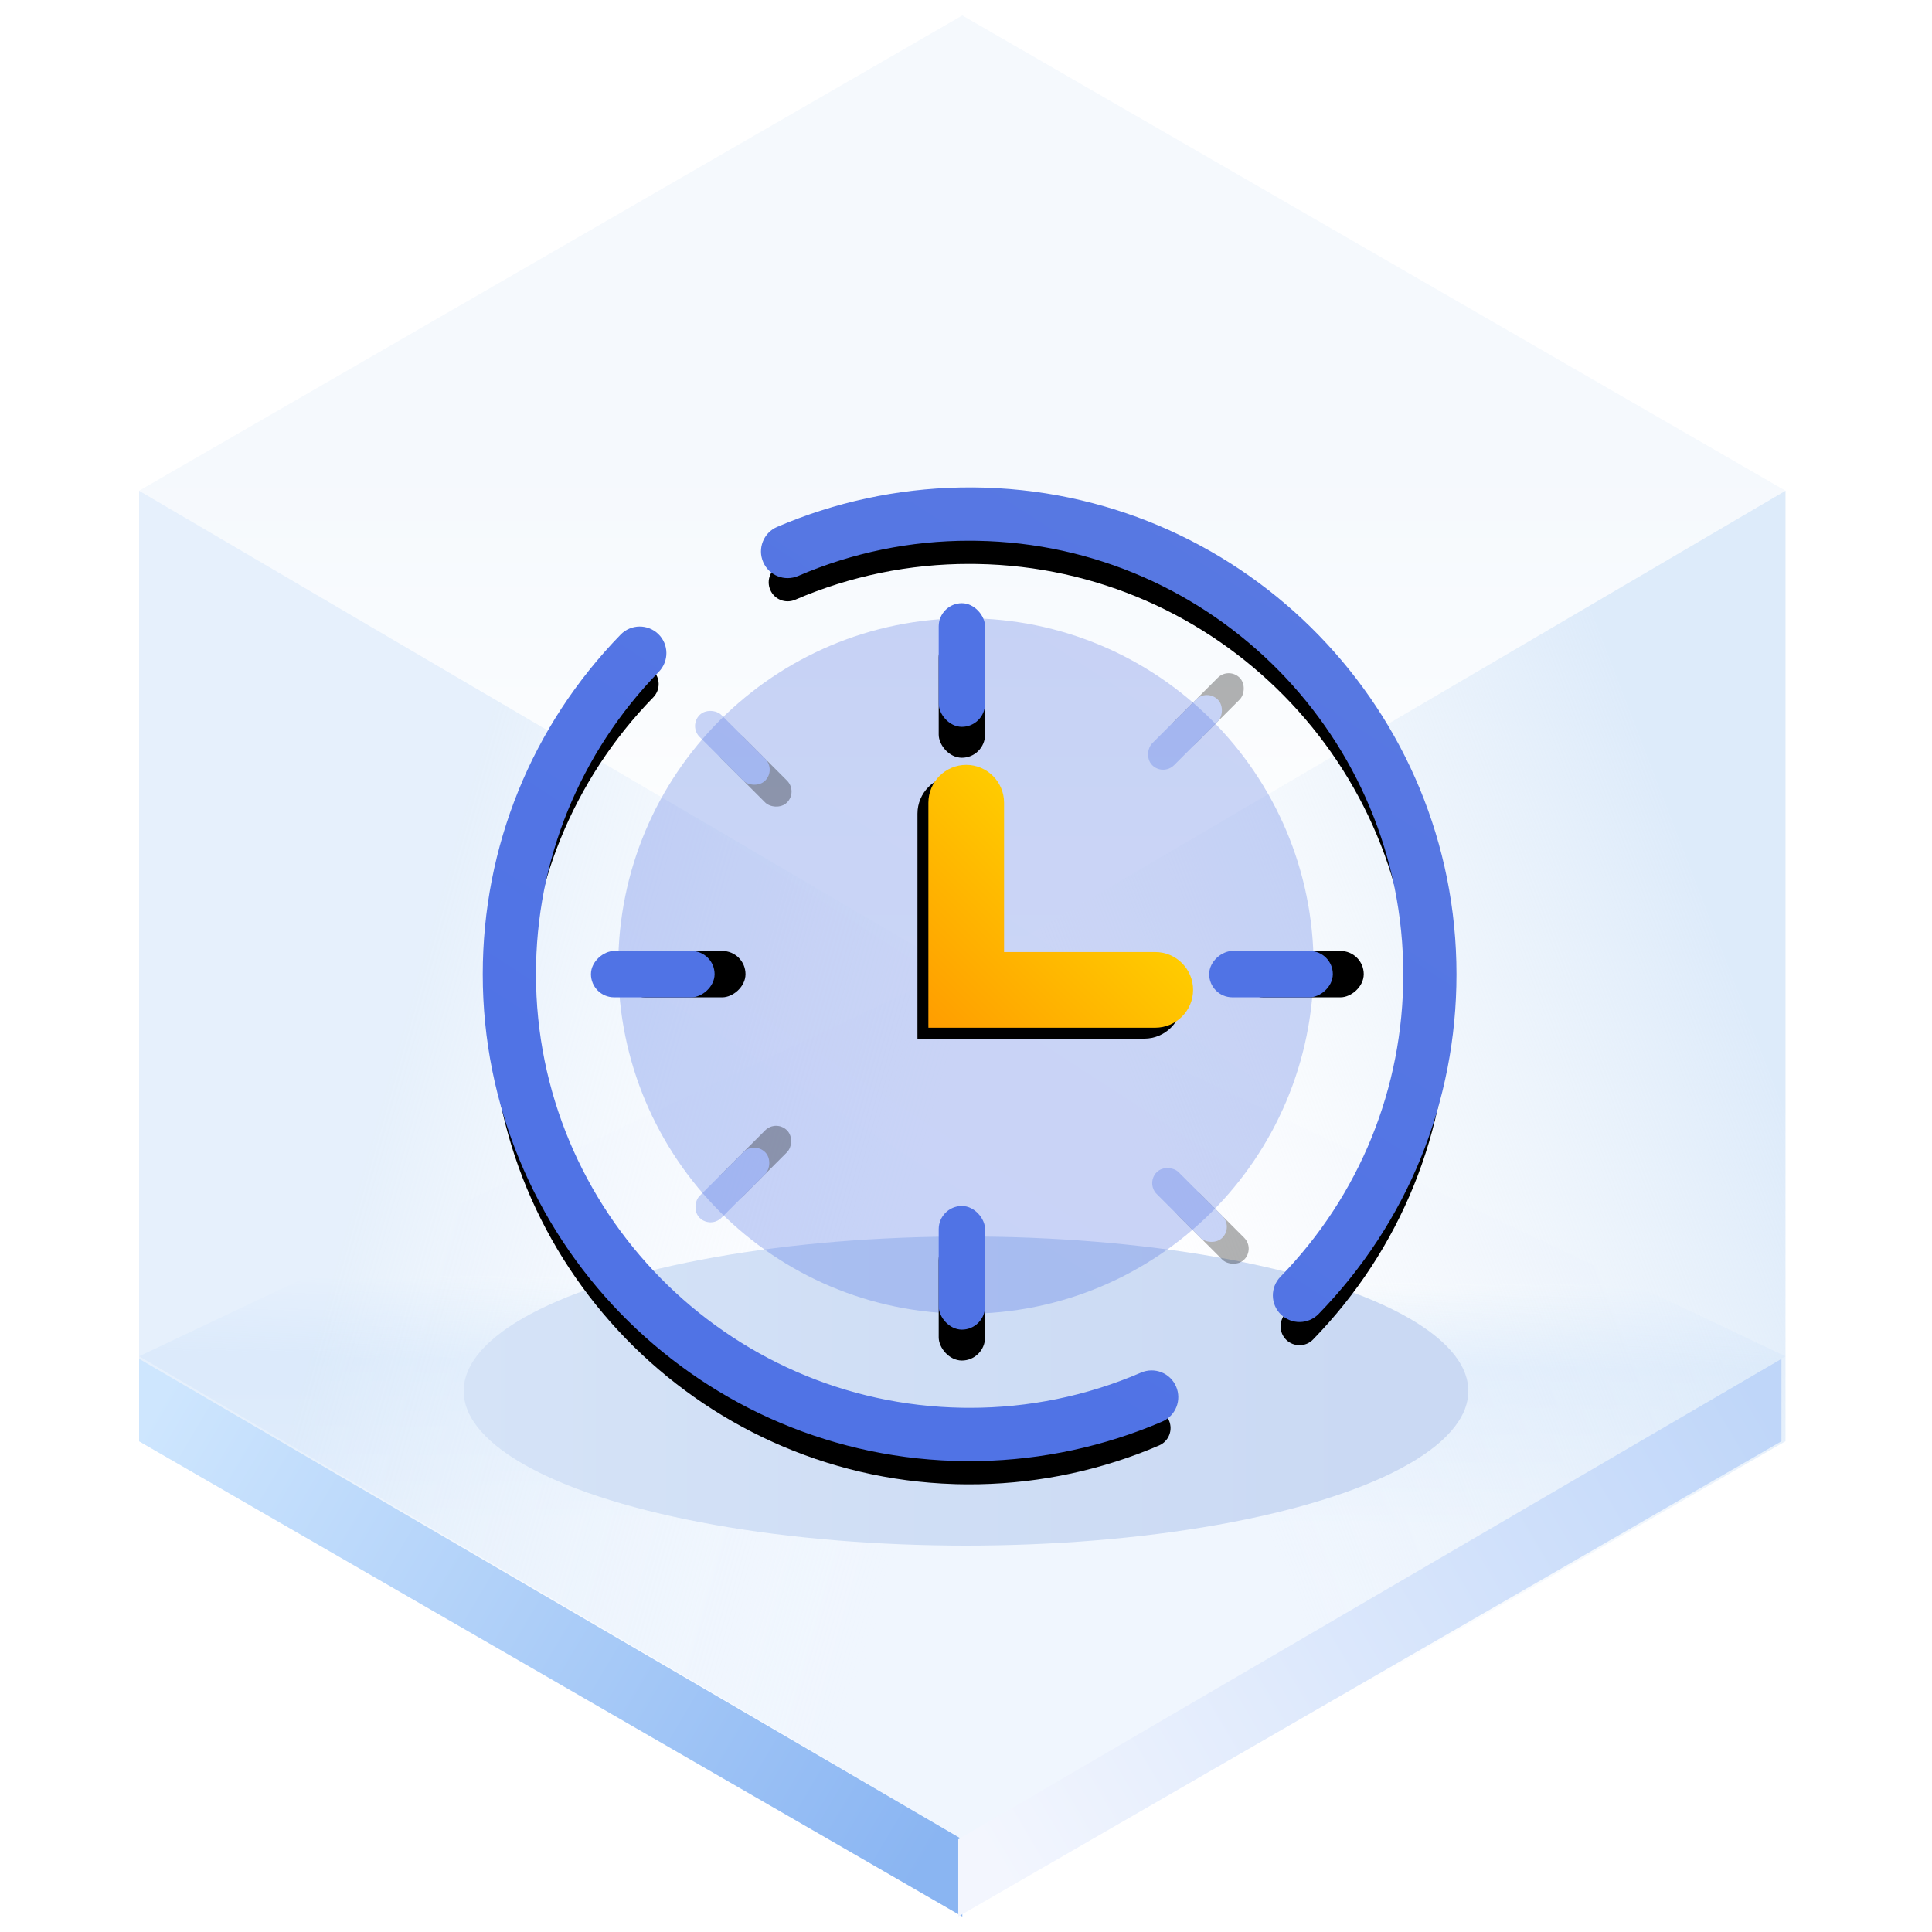 <?xml version="1.0" encoding="UTF-8"?>
<svg width="125px" height="125px" viewBox="0 0 125 125" version="1.1" xmlns="http://www.w3.org/2000/svg" xmlns:xlink="http://www.w3.org/1999/xlink">
    <title>Time 时间</title>
    <defs>
        <linearGradient x1="50%" y1="45.969%" x2="50%" y2="100%" id="linearGradient-1">
            <stop stop-color="#ECF3FB" offset="0%"></stop>
            <stop stop-color="#FFFFFF" offset="100%"></stop>
        </linearGradient>
        <linearGradient x1="50.396%" y1="35.933%" x2="50%" y2="64.067%" id="linearGradient-2">
            <stop stop-color="#E3EFFD" stop-opacity="0.006" offset="0%"></stop>
            <stop stop-color="#E5F0FD" offset="34.06%"></stop>
            <stop stop-color="#F0F6FE" offset="100%"></stop>
        </linearGradient>
        <linearGradient x1="33.333%" y1="34.496%" x2="96.974%" y2="65.442%" id="linearGradient-3">
            <stop stop-color="#D5E6F9" offset="0%"></stop>
            <stop stop-color="#F7FBFF" stop-opacity="0" offset="100%"></stop>
        </linearGradient>
        <linearGradient x1="90.991%" y1="29.431%" x2="33.333%" y2="67.747%" id="linearGradient-4">
            <stop stop-color="#D5E6F9" offset="0%"></stop>
            <stop stop-color="#E7F0F9" stop-opacity="0" offset="100%"></stop>
        </linearGradient>
        <linearGradient x1="-5.803%" y1="27.05%" x2="103.63%" y2="71.133%" id="linearGradient-5">
            <stop stop-color="#CEE6FE" offset="0%"></stop>
            <stop stop-color="#8AB5F2" offset="100%"></stop>
        </linearGradient>
        <linearGradient x1="-5.803%" y1="27.05%" x2="103.63%" y2="71.133%" id="linearGradient-6">
            <stop stop-color="#BFD6F9" offset="0%"></stop>
            <stop stop-color="#F3F6FE" offset="100%"></stop>
        </linearGradient>
        <linearGradient x1="89.847%" y1="61.735%" x2="0%" y2="61.735%" id="linearGradient-7">
            <stop stop-color="#CAD9F3" offset="0%"></stop>
            <stop stop-color="#D5E3F7" offset="100%"></stop>
        </linearGradient>
        <filter x="-18.5%" y="-60.0%" width="136.9%" height="220.0%" filterUnits="objectBoundingBox" id="filter-8">
            <feGaussianBlur stdDeviation="4" in="SourceGraphic"></feGaussianBlur>
        </filter>
        <linearGradient x1="44.101%" y1="86.839%" x2="128.76%" y2="-43.825%" id="linearGradient-9">
            <stop stop-color="#5073E5" offset="0%"></stop>
            <stop stop-color="#5E7CE0" offset="100%"></stop>
        </linearGradient>
        <rect id="path-10" x="22.5" y="0" width="3" height="8" rx="1.5"></rect>
        <filter x="-133.3%" y="-25.0%" width="366.7%" height="200.0%" filterUnits="objectBoundingBox" id="filter-11">
            <feOffset dx="0" dy="2" in="SourceAlpha" result="shadowOffsetOuter1"></feOffset>
            <feGaussianBlur stdDeviation="1" in="shadowOffsetOuter1" result="shadowBlurOuter1"></feGaussianBlur>
            <feColorMatrix values="0 0 0 0 0.369   0 0 0 0 0.486   0 0 0 0 0.878  0 0 0 0.35 0" type="matrix" in="shadowBlurOuter1"></feColorMatrix>
        </filter>
        <rect id="path-12" x="22.5" y="39" width="3" height="8" rx="1.5"></rect>
        <filter x="-133.3%" y="-25.0%" width="366.7%" height="200.0%" filterUnits="objectBoundingBox" id="filter-13">
            <feOffset dx="0" dy="2" in="SourceAlpha" result="shadowOffsetOuter1"></feOffset>
            <feGaussianBlur stdDeviation="1" in="shadowOffsetOuter1" result="shadowBlurOuter1"></feGaussianBlur>
            <feColorMatrix values="0 0 0 0 0.369   0 0 0 0 0.486   0 0 0 0 0.878  0 0 0 0.35 0" type="matrix" in="shadowBlurOuter1"></feColorMatrix>
        </filter>
        <rect id="path-14" x="42.5" y="20" width="3" height="8" rx="1.5"></rect>
        <filter x="-133.3%" y="-25.0%" width="366.7%" height="200.0%" filterUnits="objectBoundingBox" id="filter-15">
            <feOffset dx="0" dy="2" in="SourceAlpha" result="shadowOffsetOuter1"></feOffset>
            <feGaussianBlur stdDeviation="1" in="shadowOffsetOuter1" result="shadowBlurOuter1"></feGaussianBlur>
            <feColorMatrix values="0 0 0 0 0.369   0 0 0 0 0.486   0 0 0 0 0.878  0 0 0 0.35 0" type="matrix" in="shadowBlurOuter1"></feColorMatrix>
        </filter>
        <rect id="path-16" x="2.5" y="20" width="3" height="8" rx="1.5"></rect>
        <filter x="-133.3%" y="-25.0%" width="366.7%" height="200.0%" filterUnits="objectBoundingBox" id="filter-17">
            <feOffset dx="0" dy="2" in="SourceAlpha" result="shadowOffsetOuter1"></feOffset>
            <feGaussianBlur stdDeviation="1" in="shadowOffsetOuter1" result="shadowBlurOuter1"></feGaussianBlur>
            <feColorMatrix values="0 0 0 0 0.369   0 0 0 0 0.486   0 0 0 0 0.878  0 0 0 0.35 0" type="matrix" in="shadowBlurOuter1"></feColorMatrix>
        </filter>
        <rect id="path-18" x="22" y="2.27373675e-13" width="2" height="6" rx="1"></rect>
        <filter x="-200.0%" y="-33.3%" width="500.0%" height="233.3%" filterUnits="objectBoundingBox" id="filter-19">
            <feOffset dx="0" dy="2" in="SourceAlpha" result="shadowOffsetOuter1"></feOffset>
            <feGaussianBlur stdDeviation="1" in="shadowOffsetOuter1" result="shadowBlurOuter1"></feGaussianBlur>
            <feColorMatrix values="0 0 0 0 0.369   0 0 0 0 0.486   0 0 0 0 0.878  0 0 0 0.35 0" type="matrix" in="shadowBlurOuter1"></feColorMatrix>
        </filter>
        <rect id="path-20" x="22" y="41.828" width="2" height="6" rx="1"></rect>
        <filter x="-200.0%" y="-33.3%" width="500.0%" height="233.3%" filterUnits="objectBoundingBox" id="filter-21">
            <feOffset dx="0" dy="2" in="SourceAlpha" result="shadowOffsetOuter1"></feOffset>
            <feGaussianBlur stdDeviation="1" in="shadowOffsetOuter1" result="shadowBlurOuter1"></feGaussianBlur>
            <feColorMatrix values="0 0 0 0 0.369   0 0 0 0 0.486   0 0 0 0 0.878  0 0 0 0.35 0" type="matrix" in="shadowBlurOuter1"></feColorMatrix>
        </filter>
        <rect id="path-22" x="43.414" y="20" width="2" height="6" rx="1"></rect>
        <filter x="-200.0%" y="-33.3%" width="500.0%" height="233.3%" filterUnits="objectBoundingBox" id="filter-23">
            <feOffset dx="0" dy="2" in="SourceAlpha" result="shadowOffsetOuter1"></feOffset>
            <feGaussianBlur stdDeviation="1" in="shadowOffsetOuter1" result="shadowBlurOuter1"></feGaussianBlur>
            <feColorMatrix values="0 0 0 0 0.369   0 0 0 0 0.486   0 0 0 0 0.878  0 0 0 0.35 0" type="matrix" in="shadowBlurOuter1"></feColorMatrix>
        </filter>
        <rect id="path-24" x="2" y="20" width="2" height="6" rx="1"></rect>
        <filter x="-200.0%" y="-33.3%" width="500.0%" height="233.3%" filterUnits="objectBoundingBox" id="filter-25">
            <feOffset dx="0" dy="2" in="SourceAlpha" result="shadowOffsetOuter1"></feOffset>
            <feGaussianBlur stdDeviation="1" in="shadowOffsetOuter1" result="shadowBlurOuter1"></feGaussianBlur>
            <feColorMatrix values="0 0 0 0 0.369   0 0 0 0 0.486   0 0 0 0 0.878  0 0 0 0.35 0" type="matrix" in="shadowBlurOuter1"></feColorMatrix>
        </filter>
        <linearGradient x1="50%" y1="0%" x2="50%" y2="100%" id="linearGradient-26">
            <stop stop-color="#FFCC00" offset="0%"></stop>
            <stop stop-color="#FF9D00" offset="100%"></stop>
        </linearGradient>
        <path d="M46.58,25.813 C47.533,26.767 47.533,28.322 46.58,29.276 L36.202,39.655 L36.108,39.562 L36.108,39.563 L25.907,29.36 C24.954,28.407 24.954,26.851 25.907,25.898 C26.861,24.944 28.416,24.944 29.369,25.898 L36.2,32.73 L43.118,25.813 C44.071,24.859 45.626,24.859 46.58,25.813 Z" id="path-27"></path>
        <filter x="-15.8%" y="-17.2%" width="131.7%" height="148.1%" filterUnits="objectBoundingBox" id="filter-28">
            <feOffset dx="0" dy="1" in="SourceAlpha" result="shadowOffsetOuter1"></feOffset>
            <feGaussianBlur stdDeviation="1" in="shadowOffsetOuter1" result="shadowBlurOuter1"></feGaussianBlur>
            <feColorMatrix values="0 0 0 0 0.662   0 0 0 0 0.325   0 0 0 0 0.005  0 0 0 0.5 0" type="matrix" in="shadowBlurOuter1"></feColorMatrix>
        </filter>
        <linearGradient x1="44.099%" y1="86.838%" x2="128.793%" y2="-43.822%" id="linearGradient-29">
            <stop stop-color="#5073E5" offset="0%"></stop>
            <stop stop-color="#5E7CE0" offset="100%"></stop>
        </linearGradient>
        <linearGradient x1="44.099%" y1="86.838%" x2="128.793%" y2="-43.822%" id="linearGradient-30">
            <stop stop-color="#5073E5" offset="0%"></stop>
            <stop stop-color="#5E7CE0" offset="100%"></stop>
        </linearGradient>
        <path d="M13.247,12.383 C13.731,12.853 13.738,13.631 13.269,14.115 C8.053,19.471 5.177,26.544 5.177,34.028 C5.177,49.617 17.731,62.329 33.258,62.581 L33.729,62.585 C37.605,62.592 41.461,61.804 45.017,60.269 C45.65,59.996 46.365,60.285 46.632,60.904 C46.905,61.53 46.615,62.252 45.997,62.519 C42.321,64.097 38.359,64.949 34.36,65.029 L33.543,65.035 L32.9,65.025 L32.723,65.019 C16.093,64.486 2.727,50.787 2.734,34.028 C2.734,25.906 5.852,18.224 11.515,12.405 C11.985,11.921 12.762,11.914 13.247,12.383 Z M33.925,3.035 L34.569,3.046 L34.746,3.051 C51.376,3.584 64.742,17.284 64.735,34.043 C64.735,42.166 61.617,49.848 55.954,55.667 C55.484,56.151 54.706,56.158 54.222,55.689 C53.738,55.219 53.731,54.441 54.2,53.957 C59.416,48.601 62.292,41.527 62.292,34.043 C62.292,18.454 49.738,5.742 34.211,5.489 L33.74,5.485 C29.864,5.478 26.008,6.266 22.452,7.802 C21.819,8.074 21.104,7.785 20.837,7.167 C20.564,6.541 20.854,5.819 21.472,5.552 C25.148,3.973 29.11,3.122 33.109,3.041 L33.925,3.035 Z" id="path-31"></path>
        <filter x="-7.3%" y="-4.0%" width="114.5%" height="114.5%" filterUnits="objectBoundingBox" id="filter-32">
            <feMorphology radius="0.5" operator="dilate" in="SourceAlpha" result="shadowSpreadOuter1"></feMorphology>
            <feOffset dx="0" dy="2" in="shadowSpreadOuter1" result="shadowOffsetOuter1"></feOffset>
            <feGaussianBlur stdDeviation="1" in="shadowOffsetOuter1" result="shadowBlurOuter1"></feGaussianBlur>
            <feComposite in="shadowBlurOuter1" in2="SourceAlpha" operator="out" result="shadowBlurOuter1"></feComposite>
            <feColorMatrix values="0 0 0 0 0.369   0 0 0 0 0.486   0 0 0 0 0.878  0 0 0 0.652 0" type="matrix" in="shadowBlurOuter1"></feColorMatrix>
        </filter>
    </defs>
    <g id="页面一" stroke="none" stroke-width="1" fill="none" fill-rule="evenodd">
        <g id="-TinyUI-ICON-1-【9-2】-无阴影" transform="translate(-697, -2381)">
            <g id="Time-时间" transform="translate(697, 2381)">
                <g id="编组">
                    <g transform="translate(9, 1)" id="多边形">
                        <polygon fill="url(#linearGradient-1)" opacity="0.546" points="53.261 0 106.521 30.75 53.261 62 0 30.75"></polygon>
                        <polygon fill="url(#linearGradient-2)" points="53.261 61.5 106.521 86.75 53.261 118 0 86.75"></polygon>
                        <polygon fill="url(#linearGradient-3)" opacity="0.601" points="53.261 62 53.261 123 7.39138783e-15 92.25 0 30.75"></polygon>
                        <polygon fill="url(#linearGradient-4)" opacity="0.791" points="53.261 62 106.521 30.75 106.521 92.25 53.261 123"></polygon>
                        <polygon fill="url(#linearGradient-5)" points="53.261 118.008 53.261 123 7.39138783e-15 92.25 0 86.916"></polygon>
                        <polygon fill="url(#linearGradient-6)" transform="translate(79.63, 104.958) scale(-1, 1) translate(-79.63, -104.958) " points="106.261 118.008 106.261 123 53 92.25 53 86.916"></polygon>
                    </g>
                    <ellipse id="椭圆形" fill="url(#linearGradient-7)" filter="url(#filter-8)" cx="62.5" cy="90" rx="32.5" ry="10"></ellipse>
                </g>
                <g id="出行时间" transform="translate(29, 29)">
                    <path d="M11,33.5 C11,45.926 21.071,56 33.495,56 C45.919,56 55.99,45.926 55.99,33.5 C55.99,21.074 45.919,11 33.495,11 C21.071,11 11,21.074 11,33.5 L11,33.5 Z" id="路径" fill="url(#linearGradient-9)" opacity="0.304"></path>
                    <g id="编组-18" transform="translate(9.234, 10.027)">
                        <g id="矩形">
                            <use fill="black" fill-opacity="1" filter="url(#filter-11)" xlink:href="#path-10"></use>
                            <use fill="#5073E5" fill-rule="evenodd" xlink:href="#path-10"></use>
                        </g>
                        <g id="矩形备份-16">
                            <use fill="black" fill-opacity="1" filter="url(#filter-13)" xlink:href="#path-12"></use>
                            <use fill="#5073E5" fill-rule="evenodd" xlink:href="#path-12"></use>
                        </g>
                        <g id="矩形备份-16" transform="translate(44, 24) rotate(-90) translate(-44, -24) ">
                            <use fill="black" fill-opacity="1" filter="url(#filter-15)" xlink:href="#path-14"></use>
                            <use fill="#5073E5" fill-rule="evenodd" xlink:href="#path-14"></use>
                        </g>
                        <g id="矩形备份-17" transform="translate(4, 24) rotate(-90) translate(-4, -24) ">
                            <use fill="black" fill-opacity="1" filter="url(#filter-17)" xlink:href="#path-16"></use>
                            <use fill="#5073E5" fill-rule="evenodd" xlink:href="#path-16"></use>
                        </g>
                    </g>
                    <g id="编组-18" opacity="0.301" transform="translate(33.673, 33.673) rotate(-45) translate(-33.673, -33.673) translate(9.966, 9.759)">
                        <g id="矩形">
                            <use fill="black" fill-opacity="1" filter="url(#filter-19)" xlink:href="#path-18"></use>
                            <use fill="#5073E5" fill-rule="evenodd" xlink:href="#path-18"></use>
                        </g>
                        <g id="矩形备份-16">
                            <use fill="black" fill-opacity="1" filter="url(#filter-21)" xlink:href="#path-20"></use>
                            <use fill="#5073E5" fill-rule="evenodd" xlink:href="#path-20"></use>
                        </g>
                        <g id="矩形备份-16" transform="translate(44.414, 23) rotate(-90) translate(-44.414, -23) ">
                            <use fill="black" fill-opacity="1" filter="url(#filter-23)" xlink:href="#path-22"></use>
                            <use fill="#5073E5" fill-rule="evenodd" xlink:href="#path-22"></use>
                        </g>
                        <g id="矩形备份-17" transform="translate(3, 23) rotate(-90) translate(-3, -23) ">
                            <use fill="black" fill-opacity="1" filter="url(#filter-25)" xlink:href="#path-24"></use>
                            <use fill="#5073E5" fill-rule="evenodd" xlink:href="#path-24"></use>
                        </g>
                    </g>
                    <g id="形状" transform="translate(36.243, 32.376) rotate(-315) translate(-36.243, -32.376) ">
                        <use fill="black" fill-opacity="1" filter="url(#filter-28)" xlink:href="#path-27"></use>
                        <use fill="url(#linearGradient-26)" fill-rule="evenodd" xlink:href="#path-27"></use>
                    </g>
                    <g id="形状结合">
                        <use fill="black" fill-opacity="1" filter="url(#filter-32)" xlink:href="#path-31"></use>
                        <use stroke="url(#linearGradient-30)" stroke-width="1" fill="url(#linearGradient-29)" fill-rule="evenodd" xlink:href="#path-31"></use>
                    </g>
                </g>
            </g>
        </g>
    </g>
</svg>